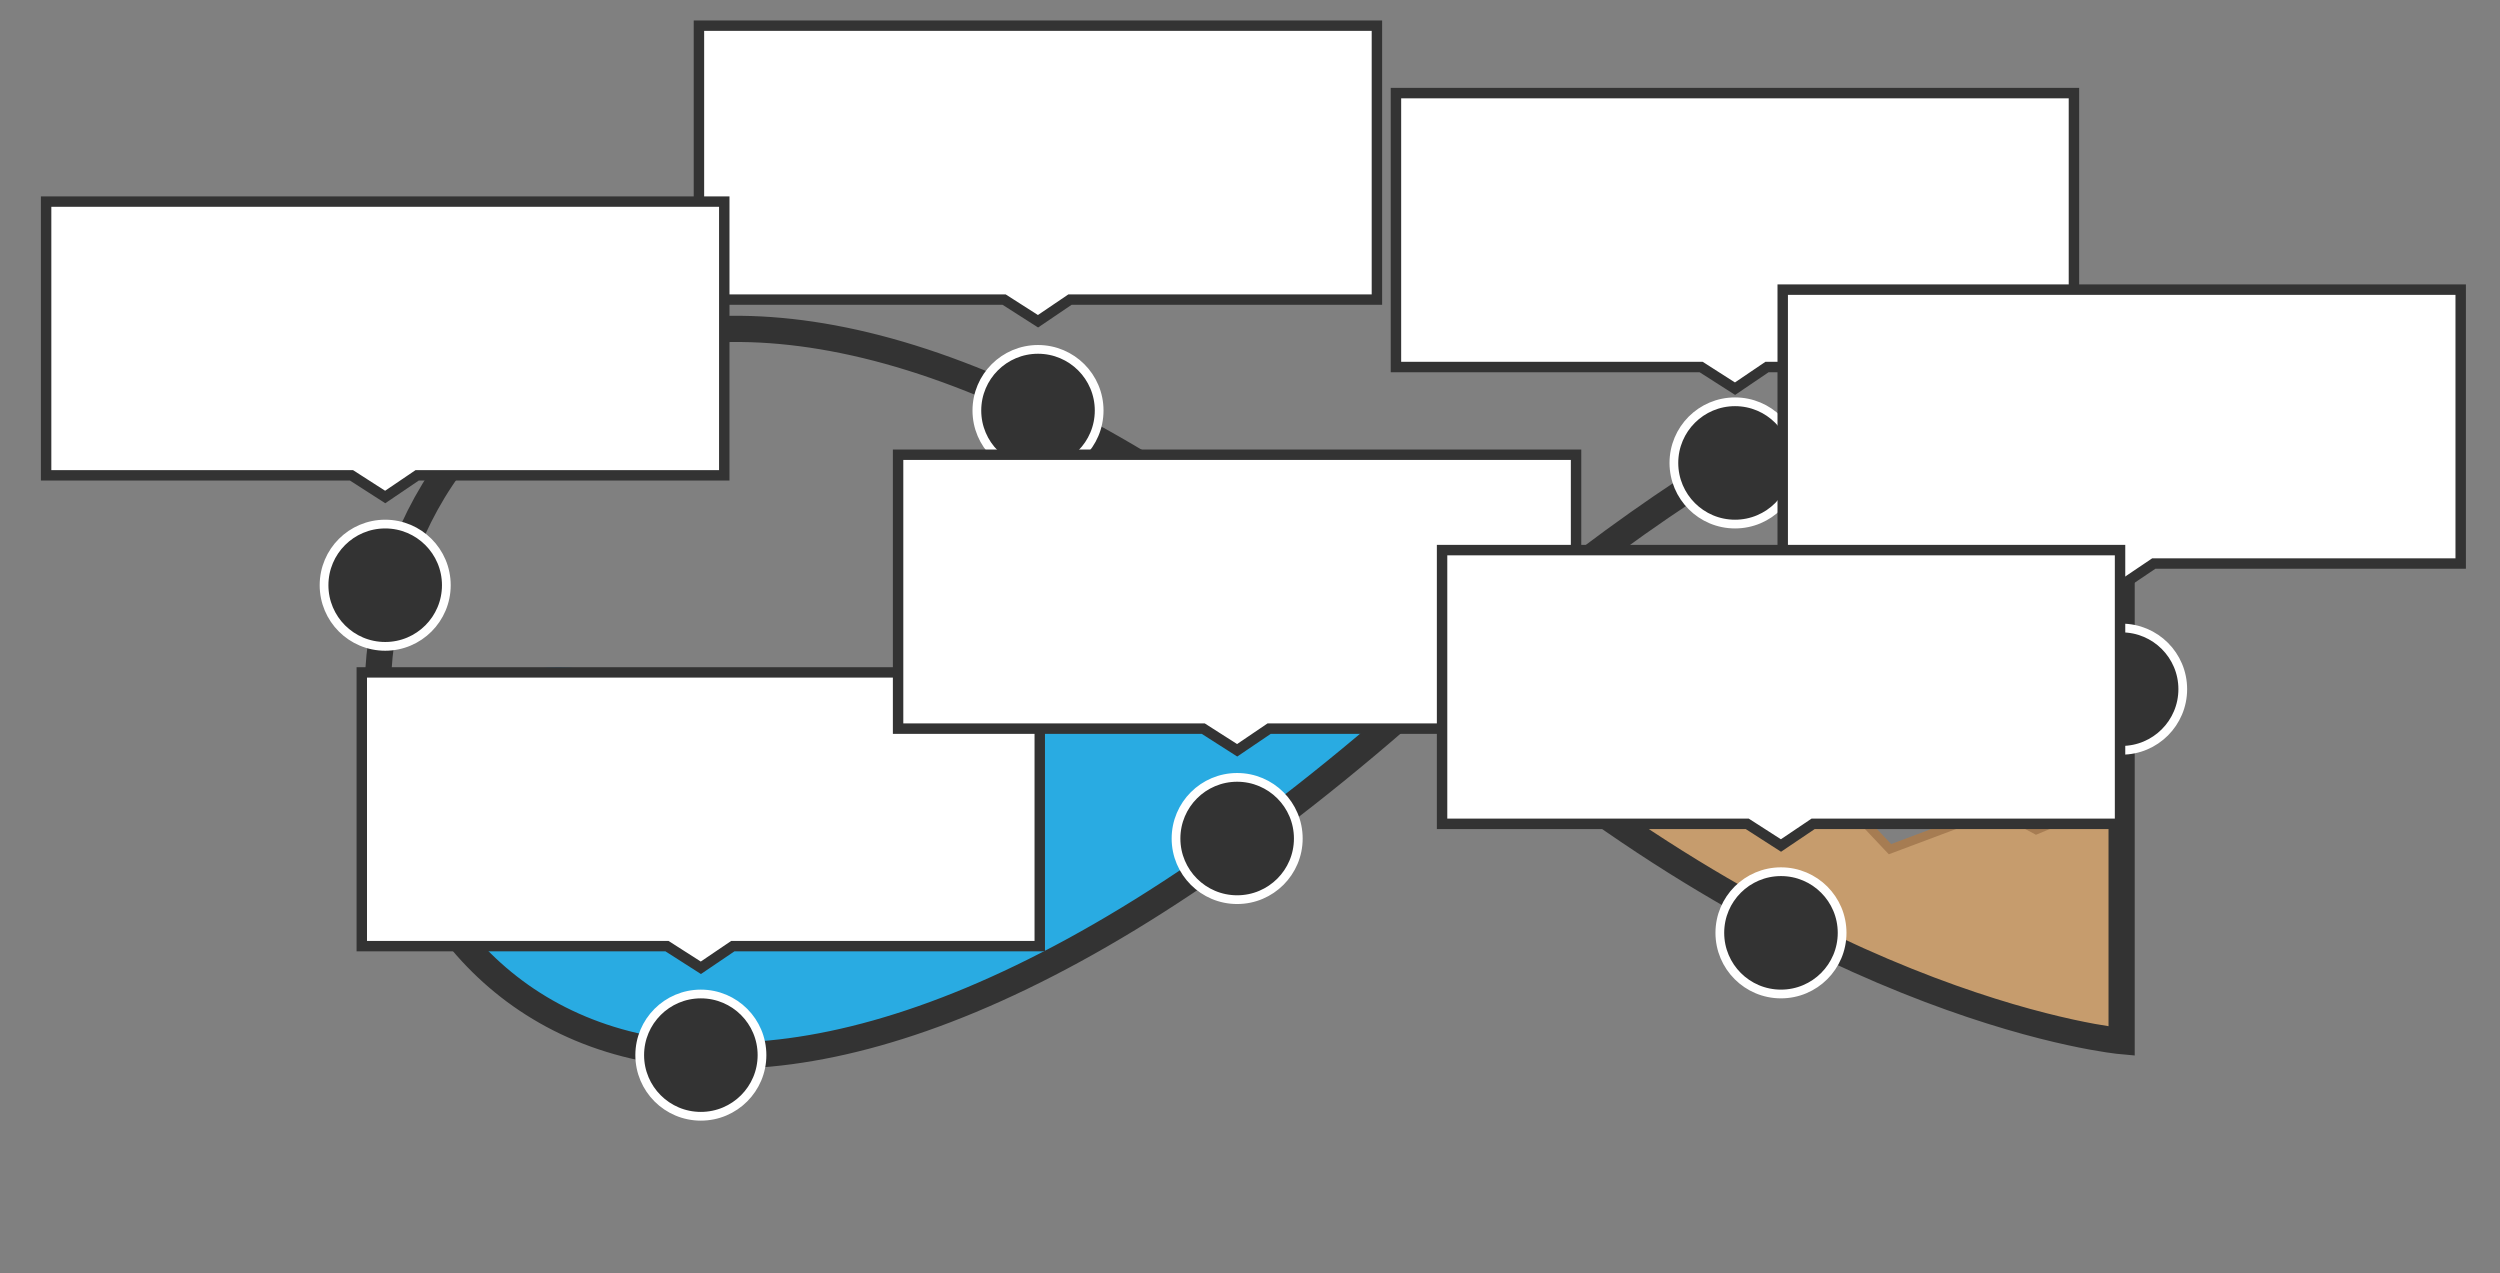 <?xml version="1.0" encoding="utf-8"?>
<!-- Generator: Adobe Illustrator 22.1.0, SVG Export Plug-In . SVG Version: 6.00 Build 0)  -->
<svg version="1.1" xmlns="http://www.w3.org/2000/svg" xmlns:xlink="http://www.w3.org/1999/xlink" x="0px" y="0px"
	 viewBox="0 0 1431.1 729" style="enable-background:new 0 0 1431.1 729;" xml:space="preserve">
<rect x="0" y="0" width="1431.1" height="729" fill="#808080" stroke="none"/>
<style type="text/css">
	.st0{fill:#29ABE2;}
	.st1{fill:none;stroke:#0071BC;stroke-width:5;stroke-miterlimit:10;}
	.st2{fill:#C69C6D;}
	.st3{fill:none;stroke:#A67C52;stroke-width:5;stroke-miterlimit:10;}
	.st4{fill:none;stroke:#333333;stroke-width:15;}
	.st5{fill:#F7931E;stroke:#FFFFFF;stroke-width:5;stroke-miterlimit:10;}
	.st6{fill:#333333;stroke:#FFFFFF;stroke-width:5;}
	.st7{fill:#FFFFFF;stroke:#333333;stroke-width:5.969;stroke-miterlimit:10;}
</style>
<g id="water">
	<path class="st0" d="M803.2,408.5c-2.5,2.1-5.6-3.4-8.4-5c-76.4-43.1-152.7-24.7-197.1-5c-40.6,18-50,36.2-88.2,40.2
		c-72.6,7.7-92.4-48.2-177.7-54c-30.3-2.1-65.5,1-118.6,42.9C213.2,427.7,286.7,840.9,803.2,408.5z"/>
	<path class="st1" d="M803.2,408.9c-79.2-49.4-159.5-30.4-205.5-10c-40.6,18-50,36.2-88.2,40.2c-72.6,7.7-92.4-48.2-177.7-54
		c-30.3-2.1-66.8,1.6-119.9,43.5"/>
</g>
<g id="dirt">
	<path class="st2" d="M1210.1,463H1193l-29,12.1l-22.4-12l-61.3,23l-21.7-23l-59.3,7.5l-34.8-30.7L907,463.1
		c0,0,173,116.8,306.3,133l0,0L1210.1,463z"/>
	<polyline class="st3" points="908.6,463.1 966.1,439.9 1000.9,470.6 1060.2,463.1 1081.9,486.1 1143.2,463.1 1165.6,475.1 
		1194.6,463 1211.7,463 	"/>
</g>
<g id="infinity">
	<path id="motionPath_1_" class="st4" d="M808.3,380.7c-790.4-684.5-792.5,733.5,11.2,13.7c165.5-148.2,297.1-205.6,395-209.3
		c0,0,0,410.9,0,410.9S1046,581,838.8,404.7"/>
	<circle id="circlePath" class="st5" cx="744.7" cy="333.4" r="25"/>
</g>
<g id="info">
	<circle id="infoFeeding" class="st6" cx="594.2" cy="235" r="35"/>
	<circle id="infoFish" class="st6" cx="220.5" cy="335" r="35"/>
	<circle id="infoAmmonia" class="st6" cx="401.2" cy="604" r="35"/>
	<circle id="infoWorms" class="st6" cx="708.2" cy="480" r="35"/>
	<circle id="infoBacteria" class="st6" cx="993.2" cy="265" r="35"/>
	<circle id="infoPlantGrowth" class="st6" cx="1214.5" cy="394.5" r="35"/>
	<circle id="infoFishFood" class="st6" cx="1019.5" cy="534" r="35"/>
</g>
<g id="infoBox">
	<polygon id="infoBox_1_" class="st7" points="400.1,171.5 574.8,171.5 594.2,183.9 612.5,171.5 788.2,171.5 788.2,14.7 400.1,14.7 
			"/>
	<polygon id="infoBox1_1_" class="st7" points="26.4,272.1 201.2,272.1 220.5,284.5 238.8,272.1 414.6,272.1 414.6,115.4 
		26.4,115.4 	"/>
	<polygon id="infoBox2_1_" class="st7" points="207.1,541.6 381.8,541.6 401.2,554 419.5,541.6 595.2,541.6 595.2,384.9 
		207.1,384.9 	"/>
	<polygon id="infoBox3_1_" class="st7" points="514.1,417.1 688.8,417.1 708.2,429.5 726.5,417.1 902.2,417.1 902.2,260.3 
		514.1,260.3 	"/>
	<polygon id="infoBox4" class="st7" points="799.1,210.1 973.8,210.1 993.2,222.5 1011.5,210.1 1187.2,210.1 1187.2,53.3 
		799.1,53.3 	"/>
	<polygon id="infoBox5" class="st7" points="1020.5,322.6 1195.2,322.6 1214.5,335 1232.9,322.6 1408.6,322.6 1408.6,165.8 
		1020.5,165.8 	"/>
	<polygon id="infoBox6" class="st7" points="825.5,471.6 1000.2,471.6 1019.5,484 1037.9,471.6 1213.6,471.6 1213.6,314.9 
		825.5,314.9 	"/>
</g>
</svg>
